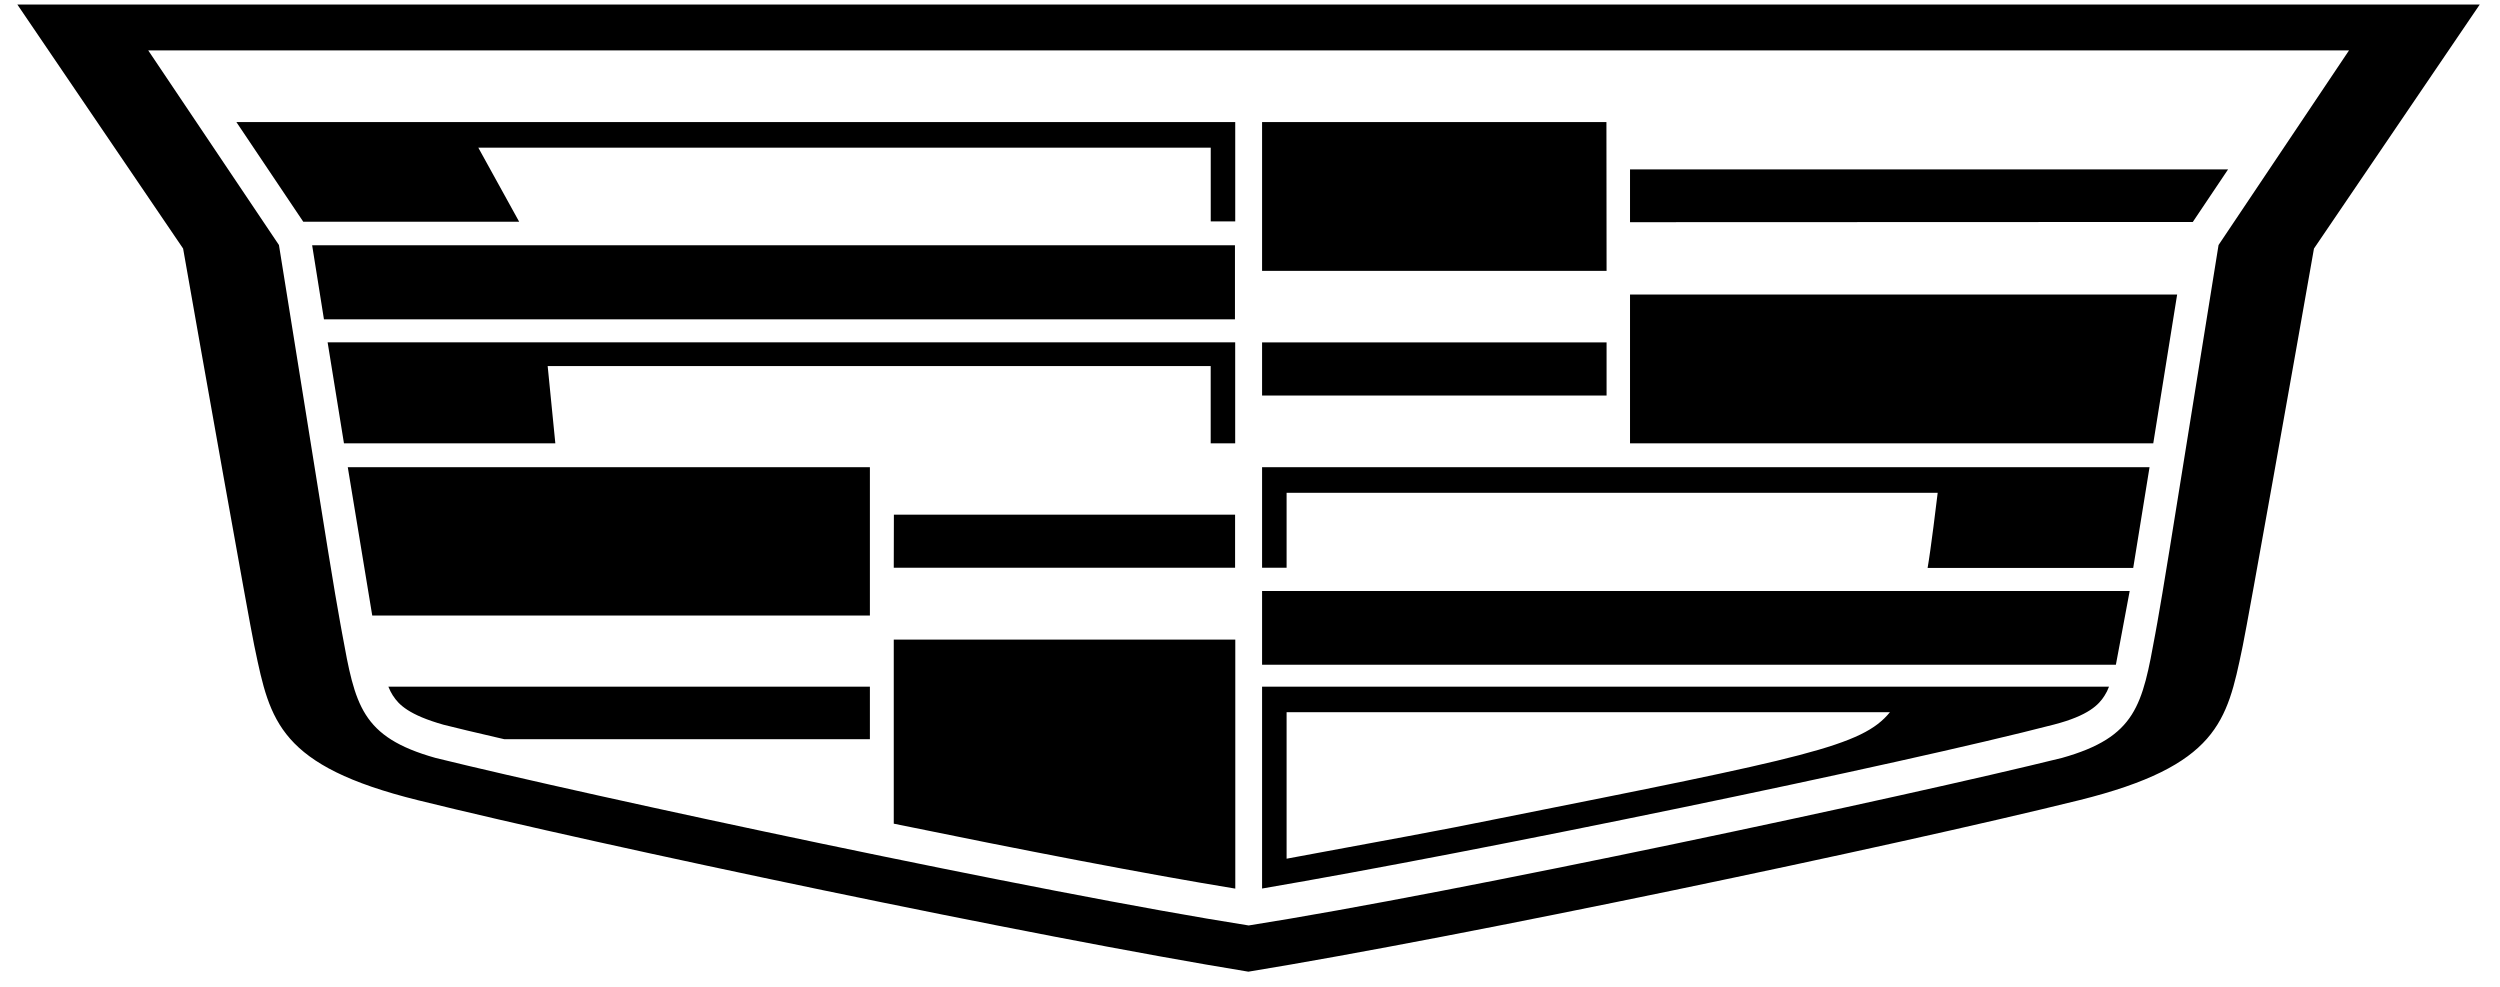 <svg width="119" height="47" viewBox="0 0 119 47" fill="none" xmlns="http://www.w3.org/2000/svg">
<path fill-rule="evenodd" clip-rule="evenodd" d="M110.145 11.831L118.036 0.215H0.825L8.716 11.831C9.581 16.765 11.842 29.481 12.099 30.709L12.132 30.866C12.854 34.33 13.297 36.454 19.893 38.09C28.807 40.294 49.185 44.581 59.423 46.252C69.665 44.579 90.054 40.294 98.968 38.09C105.564 36.454 106.007 34.33 106.729 30.866L106.761 30.709C107.018 29.473 109.28 16.765 110.145 11.831ZM14.435 10.554H24.712L22.767 7.028H57.631V10.54H58.797V5.809H11.251L14.435 10.554ZM15.42 15.199H58.784V11.675H14.858L15.42 15.199ZM26.434 21.104H16.373L15.595 16.296H58.795V21.104H57.629V17.424H26.069L26.434 21.104ZM58.79 27.023H42.543L42.549 24.498H58.79V27.023ZM60.075 5.809H76.466L76.473 12.892H60.075V5.809ZM18.712 33.12C18.978 33.542 19.472 34.033 21.111 34.497C21.819 34.678 22.597 34.858 23.622 35.097L24.009 35.187H41.407V32.686H18.486C18.547 32.838 18.621 32.983 18.708 33.12H18.712ZM41.407 29.3H17.719L16.554 22.238H41.407V29.3ZM42.543 39.207C48.61 40.452 54.541 41.602 58.8 42.298V30.446H42.543V39.207ZM102.495 21.104H77.589V14.019H103.632L102.495 21.104ZM77.589 8.062V10.576L104.377 10.566L106.057 8.062H77.589ZM111.814 2.398H7.055L13.278 11.663C13.814 14.985 14.28 17.898 14.677 20.377L14.677 20.379C15.43 25.091 15.933 28.238 16.195 29.653C16.227 29.827 16.257 29.996 16.287 30.16L16.288 30.163C16.906 33.559 17.183 35.079 20.731 36.077C28.132 37.902 49.581 42.501 59.437 44.052C69.294 42.501 90.744 37.908 98.149 36.077C101.698 35.079 101.974 33.56 102.593 30.164L102.654 29.826L102.686 29.653C102.946 28.209 103.467 24.96 104.249 20.084C104.636 17.669 105.087 14.855 105.603 11.663L111.814 2.398ZM61.242 27.023H60.075V22.238H102.318L101.541 27.033H91.754C91.903 26.194 92.193 23.803 92.234 23.456H61.242V27.023ZM60.075 31.642H100.716L101.373 28.132H60.075V31.642ZM60.075 16.298H76.473V18.827H60.075V16.298ZM60.075 32.686H100.389C100.333 32.839 100.259 32.985 100.172 33.12C99.905 33.542 99.417 34.061 97.768 34.489C90.468 36.383 70.406 40.532 60.075 42.294V32.686ZM64.061 40.351C62.946 40.557 61.917 40.747 61.242 40.874V33.901H89.961C88.644 35.517 85.994 36.044 71.287 38.973C70.636 39.102 69.962 39.237 69.263 39.376C68.232 39.581 66.015 39.99 64.061 40.351Z" fill="black"/>
</svg>

